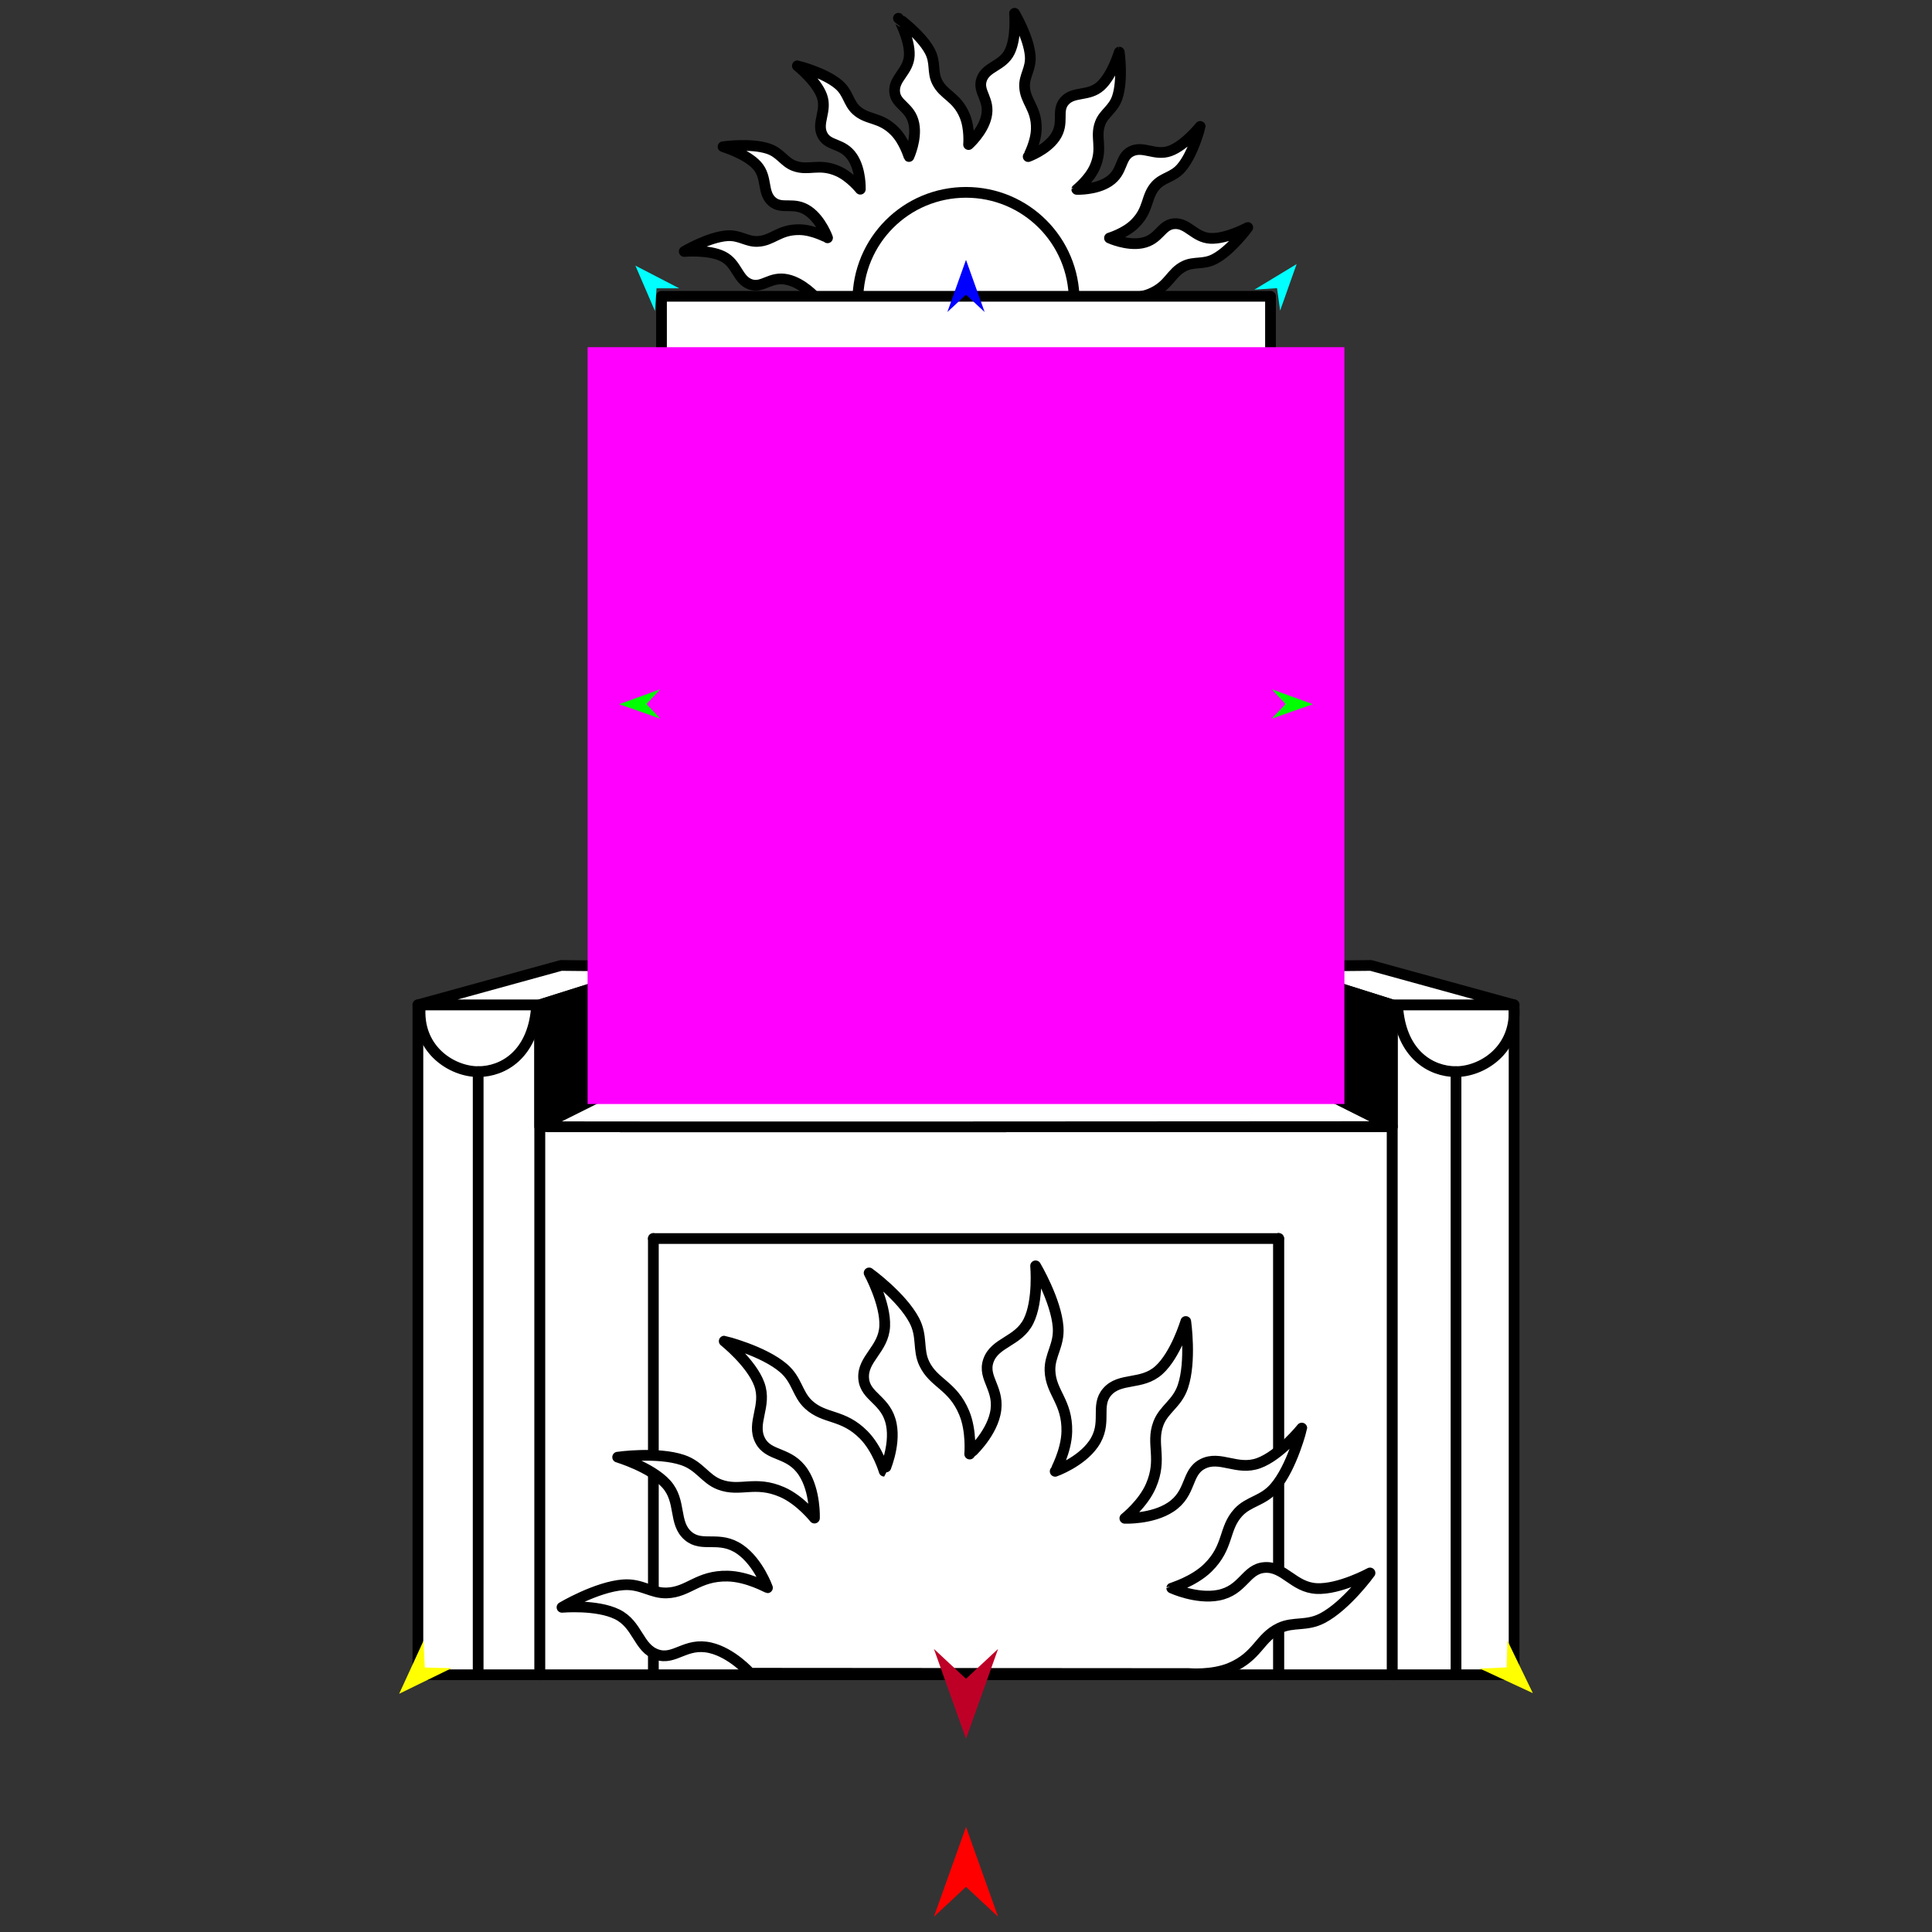 <?xml version="1.0" encoding="utf-8"?>
<!-- Generator: Moho 12.5 build 22414 -->
<!DOCTYPE svg PUBLIC "-//W3C//DTD SVG 1.1//EN" "http://www.w3.org/Graphics/SVG/1.1/DTD/svg11.dtd">
<svg version="1.1" id="Frame_0" xmlns="http://www.w3.org/2000/svg" xmlns:xlink="http://www.w3.org/1999/xlink" width="720px" height="720px">
<rect width="100%" height="100%" fill="#333333" stroke="none"/>
<g id="throne">
<g id="throne2">
<path fill="#ffffff" fill-rule="evenodd" stroke="#000000" stroke-width="4" stroke-linecap="round" stroke-linejoin="round" d="M 417.927 110.921 C 417.928 110.921 423.915 111.460 428.640 109.489 C 435.845 106.482 436.230 101.606 441.445 99.112 C 445.087 97.371 448.477 98.712 452.657 96.518 C 458.845 93.271 464.999 84.780 465.001 84.779 C 464.999 84.779 457.056 89.116 451.138 88.830 C 445.134 88.539 442.664 82.944 437.542 83.366 C 432.661 83.768 432.074 89.318 425.579 90.565 C 419.881 91.658 413.474 88.699 413.473 88.699 C 413.474 88.699 419.242 86.995 422.883 83.402 C 428.407 77.951 426.884 73.273 430.776 69.044 C 433.507 66.076 437.182 66.112 440.251 62.530 C 444.772 57.256 447.273 47.123 447.273 47.121 C 447.272 47.122 441.631 54.213 436.059 56.241 C 430.440 58.286 426.029 54.115 421.485 56.457 C 417.127 58.704 418.696 64.054 413.161 67.687 C 408.322 70.863 401.287 70.573 401.286 70.573 C 401.286 70.572 406.009 66.848 408.048 62.159 C 411.138 55.051 407.976 51.282 410.005 45.913 C 411.431 42.141 414.855 40.803 416.365 36.334 C 418.588 29.756 417.118 19.427 417.118 19.426 C 417.117 19.427 414.533 28.111 410.122 32.074 C 405.671 36.073 400.019 33.852 396.675 37.724 C 393.471 41.434 396.918 45.810 393.137 51.243 C 389.825 56.002 383.178 58.358 383.177 58.359 C 383.178 58.358 386.109 53.110 386.206 47.998 C 386.352 40.234 382.029 37.945 381.831 32.198 C 381.691 28.171 384.284 25.605 383.942 20.904 C 383.435 13.955 378.092 4.960 378.092 4.958 C 378.091 4.960 378.892 13.982 376.269 19.302 C 373.600 24.715 367.478 24.764 365.809 29.646 C 364.229 34.273 369.045 37.036 367.578 43.473 C 366.280 49.165 360.963 53.871 360.962 53.872 C 360.962 53.871 361.501 47.884 359.529 43.159 C 356.523 35.955 351.646 35.570 349.153 30.355 C 347.412 26.713 348.753 23.323 346.559 19.142 C 343.312 12.954 334.821 6.800 334.819 6.799 C 334.820 6.800 339.157 14.744 338.870 20.661 C 338.579 26.665 332.984 29.136 333.406 34.258 C 333.809 39.139 339.358 39.726 340.605 46.221 C 341.699 51.919 338.740 58.325 338.740 58.326 C 338.739 58.325 337.036 52.557 333.443 48.916 C 327.992 43.392 323.313 44.915 319.085 41.024 C 316.117 38.293 316.152 34.618 312.571 31.548 C 307.296 27.027 297.163 24.526 297.162 24.526 C 297.162 24.527 304.253 30.168 306.281 35.740 C 308.327 41.359 304.155 45.771 306.497 50.315 C 308.744 54.673 314.094 53.103 317.727 58.638 C 320.904 63.478 320.614 70.513 320.614 70.514 C 320.613 70.513 316.888 65.791 312.199 63.752 C 305.092 60.661 301.323 63.823 295.954 61.794 C 292.181 60.369 290.843 56.944 286.375 55.434 C 279.797 53.211 269.468 54.681 269.466 54.681 C 269.467 54.682 278.151 57.267 282.114 61.678 C 286.114 66.129 283.893 71.781 287.765 75.125 C 291.475 78.328 295.850 74.883 301.283 78.663 C 306.042 81.975 308.399 88.621 308.400 88.622 C 308.399 88.621 303.151 85.690 298.039 85.594 C 290.275 85.448 287.986 89.770 282.239 89.969 C 278.211 90.108 275.646 87.515 270.945 87.858 C 263.996 88.365 255.001 93.707 254.999 93.708 C 255.001 93.708 264.023 92.907 269.343 95.530 C 274.755 98.199 274.804 104.322 279.687 105.990 C 284.314 107.571 287.076 102.754 293.514 104.222 C 299.206 105.519 303.913 110.837 303.913 110.837 C 341.918 110.864 417.916 110.921 417.927 110.921 Z"/>
<path fill="none" stroke="#000000" stroke-width="4" stroke-linecap="round" stroke-linejoin="round" d="M 319.688 111.996 C 319.688 89.684 337.688 71.684 360.000 71.684 C 382.312 71.684 400.312 89.684 400.312 111.996 C 400.312 134.308 382.312 152.308 360.000 152.308 C 337.688 152.308 319.688 134.308 319.688 111.996 "/>
<path fill="#ffffff" fill-rule="evenodd" stroke="#000000" stroke-width="4" stroke-linecap="round" stroke-linejoin="round" d="M 246.521 397.173 C 246.544 397.173 397.826 397.173 473.479 397.173 C 473.479 397.169 473.479 360.158 473.479 360.154 C 473.479 360.129 473.479 110.441 473.479 110.416 C 473.456 110.416 246.544 110.416 246.521 110.416 C 246.521 110.441 246.521 360.132 246.521 360.157 C 246.521 360.161 246.521 384.834 246.521 397.173 Z"/>
<path fill="#ffffff" fill-rule="evenodd" stroke="#000000" stroke-width="4" stroke-linecap="round" stroke-linejoin="round" d="M 518.870 624.129 C 412.957 624.129 307.043 624.129 201.130 624.129 C 201.130 624.109 201.130 420.010 201.130 419.846 C 201.050 420.088 518.838 419.849 518.870 419.849 C 518.870 419.869 518.870 624.109 518.870 624.129 Z"/>
<path fill="none" stroke="#ffffff" stroke-width="1" stroke-linecap="butt" stroke-linejoin="round" d="M 518.870 624.129 C 518.870 624.109 518.870 419.869 518.870 419.849 "/>
<path fill="#ffffff" fill-rule="evenodd" stroke="#000000" stroke-width="4" stroke-linecap="round" stroke-linejoin="round" d="M 518.870 374.477 C 518.874 374.477 564.257 374.477 564.261 374.477 C 564.261 374.502 564.261 624.104 564.261 624.129 C 564.257 624.129 518.874 624.129 518.870 624.129 C 518.870 624.109 518.870 419.869 518.870 419.849 C 518.870 419.844 518.870 374.481 518.870 374.477 Z"/>
<path fill="none" stroke="#ffffff" stroke-width="1" stroke-linecap="butt" stroke-linejoin="round" d="M 201.130 419.846 C 201.130 420.010 201.130 624.109 201.130 624.129 "/>
<path fill="#ffffff" fill-rule="evenodd" stroke="#000000" stroke-width="4" stroke-linecap="round" stroke-linejoin="round" d="M 155.739 374.477 C 155.743 374.477 201.126 374.477 201.130 374.477 C 201.130 374.481 201.130 419.810 201.130 419.846 C 201.130 420.010 201.130 624.109 201.130 624.129 C 201.126 624.129 155.743 624.129 155.739 624.129 C 155.739 624.104 155.739 374.502 155.739 374.477 Z"/>
<path fill="none" stroke="#ffffff" stroke-width="1" stroke-linecap="butt" stroke-linejoin="round" d="M 201.130 374.477 C 201.126 374.477 155.743 374.477 155.739 374.477 "/>
<path fill="none" stroke="#ffffff" stroke-width="1" stroke-linecap="butt" stroke-linejoin="round" d="M 518.870 374.477 C 518.874 374.477 564.257 374.477 564.261 374.477 "/>
<path fill="#ffffff" fill-rule="evenodd" stroke="#000000" stroke-width="4" stroke-linecap="round" stroke-linejoin="round" d="M 155.739 374.477 C 173.523 369.584 209.086 359.799 209.091 359.797 C 209.095 359.797 234.045 360.037 246.521 360.157 C 231.391 364.930 216.261 369.703 201.130 374.477 C 201.126 374.477 155.743 374.477 155.739 374.477 M 473.479 360.154 C 488.609 364.928 503.739 369.703 518.870 374.477 C 518.874 374.477 564.257 374.477 564.261 374.477 C 546.477 369.584 510.914 359.799 510.909 359.797 C 510.905 359.797 485.955 360.035 473.479 360.154 Z"/>
<path fill="none" stroke="#ffffff" stroke-width="1" stroke-linecap="butt" stroke-linejoin="round" d="M 246.521 397.173 C 246.544 397.173 397.826 397.173 473.479 397.173 "/>
<path fill="none" stroke="#ffffff" stroke-width="1" stroke-linecap="butt" stroke-linejoin="round" d="M 518.870 419.849 C 518.838 419.849 201.050 420.088 201.130 419.846 "/>
<path fill="#ffffff" fill-rule="evenodd" stroke="#000000" stroke-width="4" stroke-linecap="round" stroke-linejoin="round" d="M 246.521 397.173 C 246.544 397.173 397.826 397.173 473.479 397.173 C 473.483 397.175 518.865 419.846 518.870 419.849 C 518.838 419.849 201.050 420.088 201.130 419.846 C 201.143 419.808 246.517 397.175 246.521 397.173 Z"/>
<path fill="none" stroke="#000000" stroke-width="1" stroke-linecap="butt" stroke-linejoin="round" d="M 473.479 397.173 C 473.483 397.175 518.865 419.846 518.870 419.849 "/>
<path fill="none" stroke="#000000" stroke-width="1" stroke-linecap="butt" stroke-linejoin="round" d="M 518.870 419.849 C 518.870 419.844 518.870 374.481 518.870 374.477 "/>
<path fill="none" stroke="#000000" stroke-width="1" stroke-linecap="butt" stroke-linejoin="round" d="M 518.870 374.477 C 503.739 369.703 488.609 364.928 473.479 360.154 "/>
<path fill="none" stroke="#000000" stroke-width="1" stroke-linecap="butt" stroke-linejoin="round" d="M 473.479 360.154 C 473.479 360.158 473.479 397.169 473.479 397.173 "/>
<path fill="#000000" fill-rule="evenodd" stroke="#000000" stroke-width="4" stroke-linecap="round" stroke-linejoin="round" d="M 473.479 397.173 C 473.483 397.175 518.865 419.846 518.870 419.849 C 518.870 419.844 518.870 374.481 518.870 374.477 C 503.739 369.703 488.609 364.928 473.479 360.154 C 473.479 360.158 473.479 397.169 473.479 397.173 Z"/>
<path fill="none" stroke="#000000" stroke-width="1" stroke-linecap="butt" stroke-linejoin="round" d="M 201.130 374.477 C 216.261 369.703 231.391 364.930 246.521 360.157 "/>
<path fill="none" stroke="#000000" stroke-width="1" stroke-linecap="butt" stroke-linejoin="round" d="M 246.521 360.157 C 246.521 360.161 246.521 384.834 246.521 397.173 "/>
<path fill="none" stroke="#000000" stroke-width="1" stroke-linecap="butt" stroke-linejoin="round" d="M 246.521 397.173 C 246.517 397.175 201.143 419.808 201.130 419.846 "/>
<path fill="none" stroke="#000000" stroke-width="1" stroke-linecap="butt" stroke-linejoin="round" d="M 201.130 419.846 C 201.130 419.810 201.130 374.481 201.130 374.477 "/>
<path fill="#000000" fill-rule="evenodd" stroke="#000000" stroke-width="4" stroke-linecap="round" stroke-linejoin="round" d="M 201.130 374.477 C 216.261 369.703 231.391 364.930 246.521 360.157 C 246.521 360.161 246.521 384.834 246.521 397.173 C 246.517 397.175 201.143 419.808 201.130 419.846 C 201.130 419.810 201.130 374.481 201.130 374.477 Z"/>
<path fill="none" stroke="#000000" stroke-width="4" stroke-linecap="round" stroke-linejoin="round" d="M 476.511 624.129 C 476.511 569.941 476.511 461.581 476.511 461.565 "/>
<path fill="none" stroke="#000000" stroke-width="4" stroke-linecap="round" stroke-linejoin="round" d="M 243.489 461.563 C 243.489 515.752 243.489 624.113 243.489 624.129 "/>
<path fill="none" stroke="#000000" stroke-width="4" stroke-linecap="round" stroke-linejoin="round" d="M 476.511 624.129 C 476.511 569.941 476.511 461.581 476.511 461.565 "/>
<path fill="none" stroke="#000000" stroke-width="4" stroke-linecap="round" stroke-linejoin="round" d="M 476.511 461.565 C 398.837 461.564 243.513 461.563 243.489 461.563 "/>
<path fill="#ffffff" fill-rule="evenodd" stroke="#000000" stroke-width="4" stroke-linecap="round" stroke-linejoin="round" d="M 443.061 623.683 C 443.063 623.683 451.648 624.456 458.422 621.629 C 468.753 617.318 469.305 610.325 476.784 606.750 C 482.006 604.253 486.867 606.177 492.861 603.031 C 501.734 598.375 510.558 586.199 510.560 586.197 C 510.558 586.198 499.168 592.417 490.682 592.006 C 482.073 591.588 478.532 583.566 471.187 584.171 C 464.189 584.748 463.346 592.706 454.033 594.494 C 445.863 596.062 436.676 591.819 436.675 591.819 C 436.676 591.818 444.948 589.375 450.168 584.224 C 458.089 576.408 455.905 569.699 461.485 563.635 C 465.401 559.380 470.670 559.430 475.073 554.295 C 481.555 546.733 485.140 532.203 485.141 532.200 C 485.139 532.202 477.050 542.369 469.061 545.277 C 461.004 548.210 454.679 542.228 448.163 545.587 C 441.914 548.808 444.165 556.480 436.228 561.689 C 429.288 566.244 419.201 565.828 419.199 565.828 C 419.200 565.827 425.972 560.486 428.896 553.762 C 433.327 543.571 428.793 538.167 431.702 530.469 C 433.747 525.059 438.657 523.140 440.822 516.732 C 444.010 507.301 441.901 492.490 441.902 492.488 C 441.901 492.490 438.194 504.941 431.870 510.624 C 425.487 516.358 417.383 513.174 412.588 518.727 C 407.994 524.045 412.936 530.320 407.515 538.110 C 402.766 544.934 393.236 548.313 393.234 548.314 C 393.235 548.313 397.438 540.788 397.576 533.458 C 397.786 522.325 391.587 519.043 391.303 510.803 C 391.103 505.028 394.821 501.349 394.330 494.608 C 393.603 484.644 385.942 471.746 385.941 471.744 C 385.941 471.746 387.089 484.683 383.328 492.311 C 379.501 500.072 370.722 500.142 368.330 507.143 C 366.063 513.777 372.970 517.738 370.866 526.969 C 369.005 535.131 361.380 541.879 361.379 541.881 C 361.379 541.879 362.152 533.294 359.325 526.520 C 355.014 516.189 348.021 515.637 344.446 508.158 C 341.950 502.936 343.873 498.075 340.727 492.081 C 336.071 483.208 323.895 474.384 323.893 474.382 C 323.894 474.384 330.113 485.774 329.702 494.260 C 329.285 502.869 321.262 506.411 321.867 513.755 C 322.444 520.754 330.402 521.596 332.190 530.909 C 333.758 539.079 329.516 548.266 329.515 548.267 C 329.515 548.266 327.071 539.995 321.920 534.774 C 314.104 526.853 307.395 529.037 301.332 523.457 C 297.076 519.541 297.127 514.272 291.991 509.870 C 284.429 503.387 269.898 499.802 269.896 499.801 C 269.898 499.803 280.065 507.892 282.973 515.882 C 285.906 523.938 279.924 530.263 283.283 536.779 C 286.504 543.028 294.176 540.777 299.386 548.714 C 303.940 555.654 303.524 565.741 303.524 565.743 C 303.523 565.742 298.183 558.970 291.459 556.046 C 281.267 551.615 275.863 556.149 268.165 553.240 C 262.755 551.196 260.837 546.285 254.429 544.120 C 244.997 540.932 230.186 543.041 230.184 543.041 C 230.186 543.042 242.637 546.748 248.320 553.073 C 254.054 559.455 250.871 567.560 256.423 572.355 C 261.742 576.948 268.016 572.007 275.806 577.428 C 282.630 582.176 286.010 591.707 286.011 591.708 C 286.009 591.708 278.484 587.504 271.154 587.366 C 260.021 587.156 256.739 593.355 248.499 593.640 C 242.724 593.839 239.045 590.121 232.304 590.613 C 222.340 591.339 209.442 599.000 209.440 599.001 C 209.442 599.001 222.379 597.853 230.007 601.614 C 237.768 605.440 237.838 614.220 244.839 616.612 C 251.473 618.879 255.435 611.972 264.666 614.077 C 272.827 615.937 279.577 623.563 279.577 623.563 C 334.072 623.603 443.045 623.683 443.061 623.683 Z"/>
<path fill="none" stroke="#000000" stroke-width="4" stroke-linecap="round" stroke-linejoin="round" d="M 269.031 396.937 C 269.031 309.687 269.031 135.212 269.031 135.186 C 269.049 135.186 450.951 135.186 450.969 135.186 C 450.969 135.212 450.969 309.685 450.969 396.934 "/>
<path fill="#ffffff" fill-rule="evenodd" stroke="#000000" stroke-width="4" stroke-linecap="round" stroke-linejoin="round" d="M 417.927 397.105 C 417.928 397.105 423.915 397.644 428.640 395.673 C 435.845 392.666 436.230 387.790 441.445 385.296 C 445.087 383.555 448.477 384.896 452.657 382.703 C 458.845 379.455 464.999 370.964 465.001 370.963 C 464.999 370.963 457.056 375.300 451.138 375.014 C 445.134 374.723 442.664 369.128 437.542 369.550 C 432.661 369.952 432.073 375.502 425.579 376.749 C 419.881 377.842 413.474 374.884 413.473 374.884 C 413.474 374.883 419.242 373.179 422.883 369.586 C 428.407 364.135 426.884 359.457 430.776 355.228 C 433.507 352.260 437.182 352.296 440.251 348.714 C 444.772 343.440 447.273 333.307 447.273 333.305 C 447.272 333.306 441.631 340.397 436.059 342.425 C 430.440 344.470 426.029 340.299 421.485 342.641 C 417.127 344.888 418.697 350.238 413.161 353.871 C 408.322 357.048 401.287 356.757 401.286 356.757 C 401.286 356.757 406.009 353.032 408.048 348.343 C 411.138 341.235 407.977 337.466 410.005 332.098 C 411.431 328.325 414.855 326.987 416.365 322.518 C 418.588 315.940 417.118 305.611 417.118 305.610 C 417.117 305.611 414.533 314.295 410.122 318.258 C 405.671 322.257 400.019 320.037 396.675 323.909 C 393.471 327.618 396.917 331.994 393.137 337.427 C 389.825 342.186 383.178 344.542 383.177 344.543 C 383.178 344.542 386.109 339.294 386.206 334.182 C 386.352 326.418 382.029 324.130 381.831 318.383 C 381.691 314.355 384.284 311.789 383.942 307.088 C 383.435 300.139 378.092 291.144 378.092 291.143 C 378.091 291.144 378.892 300.166 376.269 305.486 C 373.600 310.899 367.478 310.948 365.809 315.830 C 364.229 320.457 369.045 323.220 367.578 329.657 C 366.280 335.349 360.963 340.056 360.962 340.057 C 360.962 340.056 361.501 334.068 359.529 329.343 C 356.523 322.139 351.646 321.754 349.153 316.539 C 347.412 312.897 348.753 309.507 346.559 305.326 C 343.312 299.138 334.821 292.984 334.819 292.983 C 334.820 292.984 339.157 300.928 338.870 306.845 C 338.579 312.849 332.984 315.320 333.406 320.442 C 333.809 325.323 339.358 325.910 340.605 332.405 C 341.699 338.103 338.740 344.509 338.740 344.511 C 338.739 344.510 337.036 338.741 333.443 335.100 C 327.992 329.576 323.313 331.099 319.085 327.208 C 316.117 324.477 316.152 320.802 312.571 317.732 C 307.296 313.211 297.163 310.711 297.162 310.710 C 297.162 310.711 304.253 316.352 306.281 321.924 C 308.327 327.543 304.155 331.955 306.497 336.499 C 308.744 340.857 314.094 339.287 317.727 344.822 C 320.904 349.662 320.614 356.697 320.614 356.698 C 320.613 356.697 316.888 351.975 312.199 349.936 C 305.092 346.845 301.323 350.007 295.954 347.978 C 292.181 346.553 290.844 343.128 286.375 341.618 C 279.797 339.395 269.468 340.866 269.466 340.866 C 269.467 340.866 278.151 343.451 282.114 347.862 C 286.114 352.313 283.893 357.965 287.765 361.309 C 291.475 364.512 295.850 361.066 301.283 364.847 C 306.042 368.159 308.399 374.805 308.400 374.806 C 308.399 374.806 303.151 371.874 298.039 371.778 C 290.275 371.632 287.986 375.955 282.239 376.153 C 278.211 376.292 275.646 373.699 270.945 374.042 C 263.996 374.549 255.001 379.891 254.999 379.892 C 255.001 379.892 264.023 379.091 269.343 381.714 C 274.755 384.383 274.804 390.506 279.687 392.174 C 284.314 393.755 287.076 388.938 293.514 390.406 C 299.206 391.704 303.913 397.021 303.913 397.021 C 341.918 397.049 417.916 397.105 417.927 397.105 Z"/>
<path fill="none" stroke="#000000" stroke-width="4" stroke-linecap="round" stroke-linejoin="round" d="M 199.854 376.257 C 198.280 392.833 187.703 399.369 178.203 399.369 C 168.702 399.369 155.989 391.589 156.551 376.257 "/>
<path fill="none" stroke="#000000" stroke-width="4" stroke-linecap="round" stroke-linejoin="round" d="M 178.203 399.369 C 178.203 399.380 178.196 623.080 178.196 623.092 "/>
<path fill="none" stroke="#000000" stroke-width="4" stroke-linecap="round" stroke-linejoin="round" d="M 520.960 376.257 C 522.534 392.833 533.110 399.369 542.611 399.369 C 552.112 399.369 564.824 391.589 564.262 376.257 "/>
<path fill="none" stroke="#000000" stroke-width="4" stroke-linecap="round" stroke-linejoin="round" d="M 542.611 399.369 C 542.611 399.380 542.615 548.518 542.618 623.092 "/>
</g>
<g id="specs_2">
<path fill="#ff00ff" fill-rule="evenodd" stroke="none" d="M 218.977 411.435 C 219.005 411.435 500.995 411.435 501.023 411.435 C 501.023 411.406 501.023 129.416 501.023 129.388 C 500.995 129.388 219.005 129.388 218.977 129.388 C 218.977 129.416 218.977 411.406 218.977 411.435 Z"/>
<path fill="#ff0000" fill-rule="evenodd" stroke="none" d="M 360.000 680.831 C 360.001 680.834 371.953 714.301 371.955 714.305 C 371.953 714.303 360.001 703.182 360.000 703.181 C 359.999 703.182 348.047 714.303 348.045 714.305 C 348.047 714.301 359.999 680.834 360.000 680.831 Z"/>
<path fill="#0000ff" fill-rule="evenodd" stroke="none" d="M 360.000 96.836 C 360.001 96.838 366.943 116.279 366.944 116.281 C 366.943 116.280 360.001 109.820 360.000 109.820 C 359.999 109.820 353.057 116.280 353.056 116.281 C 353.057 116.279 359.999 96.838 360.000 96.836 Z"/>
<path fill="#00ff00" fill-rule="evenodd" stroke="none" d="M 230.746 262.434 C 230.748 262.433 245.977 256.907 245.979 256.906 C 245.978 256.907 240.936 262.381 240.936 262.382 C 240.936 262.383 246.033 267.806 246.034 267.806 C 246.032 267.806 230.748 262.434 230.746 262.434 Z"/>
<path fill="#ffff00" fill-rule="evenodd" stroke="none" d="M 148.755 631.223 C 148.756 631.221 157.835 611.455 157.836 611.453 C 157.836 611.454 158.314 621.435 158.314 621.436 C 158.315 621.436 168.304 621.679 168.305 621.679 C 168.303 621.680 148.757 631.222 148.755 631.223 Z"/>
<path fill="#ffff00" fill-rule="evenodd" stroke="none" d="M 571.245 630.981 C 571.244 630.979 561.770 611.399 561.769 611.397 C 561.769 611.398 561.492 621.387 561.492 621.388 C 561.491 621.388 551.508 621.830 551.507 621.830 C 551.509 621.831 571.243 630.980 571.245 630.981 Z"/>
<path fill="#00ff00" fill-rule="evenodd" stroke="none" d="M 489.254 262.434 C 489.253 262.433 474.023 256.907 474.021 256.906 C 474.022 256.907 479.064 262.381 479.065 262.382 C 479.064 262.383 473.967 267.806 473.966 267.806 C 473.968 267.806 489.253 262.434 489.254 262.434 Z"/>
<path fill="#00ffff" fill-rule="evenodd" stroke="none" d="M 483.209 98.419 C 483.208 98.421 477.071 115.750 477.070 115.752 C 477.070 115.751 475.908 107.386 475.908 107.385 C 475.907 107.385 467.480 107.941 467.479 107.941 C 467.481 107.940 483.207 98.420 483.209 98.419 Z"/>
<path fill="#00ffff" fill-rule="evenodd" stroke="none" d="M 236.791 98.993 C 236.792 98.995 244.071 115.877 244.072 115.879 C 244.072 115.878 244.674 107.453 244.674 107.452 C 244.675 107.452 253.120 107.446 253.121 107.446 C 253.119 107.445 236.793 98.994 236.791 98.993 Z"/>
<path fill="#be0027" fill-rule="evenodd" stroke="none" d="M 360.000 647.987 C 360.001 647.983 371.953 614.516 371.955 614.513 C 371.953 614.514 360.001 625.635 360.000 625.636 C 359.999 625.635 348.047 614.514 348.045 614.513 C 348.047 614.516 359.999 647.983 360.000 647.987 Z"/>
</g>
</g>
</svg>

